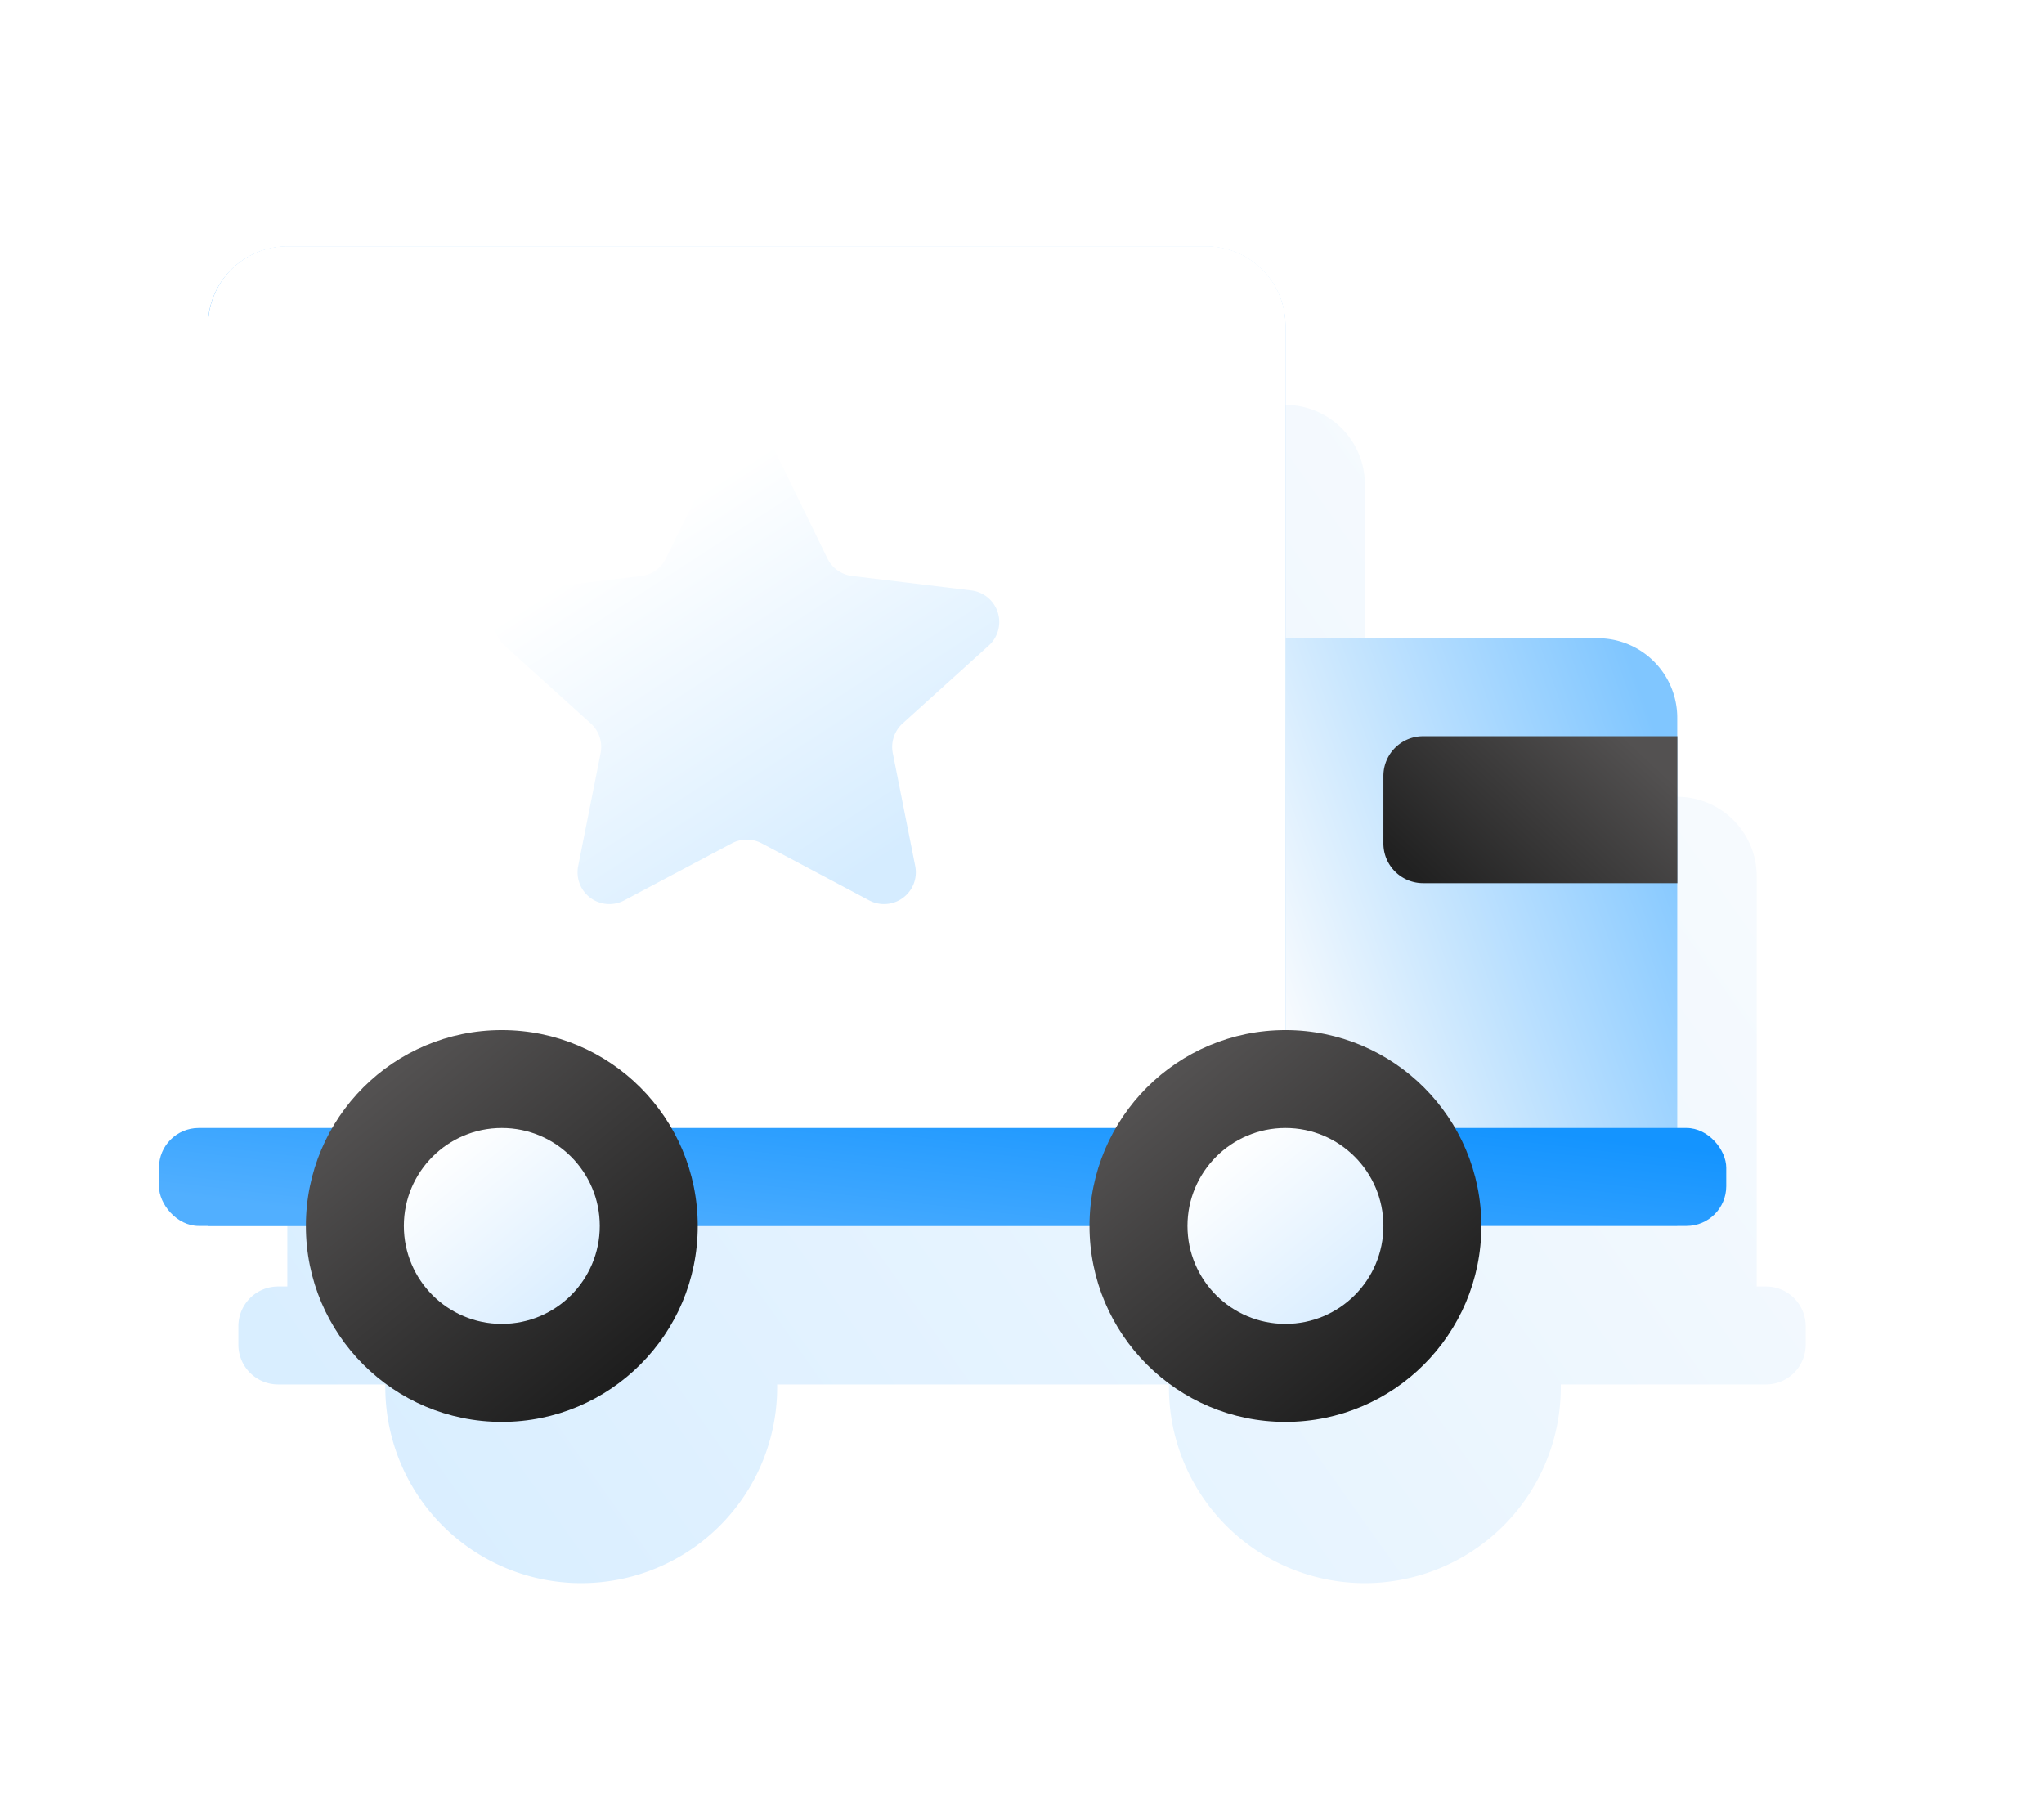 <svg xmlns="http://www.w3.org/2000/svg" xmlns:xlink="http://www.w3.org/1999/xlink" width="51.453" height="45.795" viewBox="0 0 51.453 45.795">
  <defs>
    <linearGradient id="linear-gradient" x1="1" y1="0.335" x2="0.054" y2="0.842" gradientUnits="objectBoundingBox">
      <stop offset="0" stop-color="#f8fbfe"/>
      <stop offset="1" stop-color="#d9eeff"/>
    </linearGradient>
    <filter id="합치기_152" x="0" y="4.205" width="51.453" height="41.59" filterUnits="userSpaceOnUse">
      <feOffset dx="2" dy="4" input="SourceAlpha"/>
      <feGaussianBlur stdDeviation="2" result="blur"/>
      <feFlood flood-opacity="0.161"/>
      <feComposite operator="in" in2="blur"/>
      <feComposite in="SourceGraphic"/>
    </filter>
    <linearGradient id="linear-gradient-2" x1="1" y1="0.335" x2="0.054" y2="0.842" gradientUnits="objectBoundingBox">
      <stop offset="0" stop-color="#f8fbfe"/>
      <stop offset="1" stop-color="#80c6ff"/>
    </linearGradient>
    <linearGradient id="linear-gradient-3" x1="0.008" y1="0.696" x2="0.993" y2="0.298" gradientUnits="objectBoundingBox">
      <stop offset="0" stop-color="#81c5ff"/>
      <stop offset="1" stop-color="#3aa5ff"/>
    </linearGradient>
    <filter id="사각형_19729" x="5.234" y="6.205" width="27.124" height="24.658" filterUnits="userSpaceOnUse">
      <feOffset input="SourceAlpha"/>
      <feGaussianBlur stdDeviation="0.5" result="blur-2"/>
      <feFlood flood-color="#fff" flood-opacity="0.161" result="color"/>
      <feComposite operator="out" in="SourceGraphic" in2="blur-2"/>
      <feComposite operator="in" in="color"/>
      <feComposite operator="in" in2="SourceGraphic"/>
    </filter>
    <linearGradient id="linear-gradient-4" x1="1" y1="0.335" x2="0.054" y2="0.842" gradientUnits="objectBoundingBox">
      <stop offset="0" stop-color="#51afff"/>
      <stop offset="1" stop-color="#1494ff"/>
    </linearGradient>
    <linearGradient id="linear-gradient-5" x1="0.135" y1="0.138" x2="0.77" y2="0.91" gradientUnits="objectBoundingBox">
      <stop offset="0" stop-color="#555353"/>
      <stop offset="1" stop-color="#1e1e1e"/>
    </linearGradient>
    <linearGradient id="linear-gradient-7" x1="0.135" y1="0.138" x2="0.77" y2="0.91" gradientUnits="objectBoundingBox">
      <stop offset="0" stop-color="#fff"/>
      <stop offset="1" stop-color="#dbeeff"/>
    </linearGradient>
    <linearGradient id="linear-gradient-9" x1="1" y1="0.335" x2="0.054" y2="0.842" gradientUnits="objectBoundingBox">
      <stop offset="0" stop-color="#535151"/>
      <stop offset="1" stop-color="#212121"/>
    </linearGradient>
    <linearGradient id="linear-gradient-10" x1="0.267" y1="0.22" x2="0.754" y2="0.918" gradientUnits="objectBoundingBox">
      <stop offset="0" stop-color="#fff"/>
      <stop offset="1" stop-color="#d5ecff"/>
    </linearGradient>
    <filter id="다각형_33" x="8.399" y="6.904" width="20.795" height="19.562" filterUnits="userSpaceOnUse">
      <feOffset input="SourceAlpha"/>
      <feGaussianBlur stdDeviation="1" result="blur-3"/>
      <feFlood flood-color="#003e72" flood-opacity="0.302"/>
      <feComposite operator="in" in2="blur-3"/>
      <feComposite in="SourceGraphic"/>
    </filter>
  </defs>
  <g id="icon" transform="translate(17816.149 19086.148)">
    <rect id="사각형_20392" data-name="사각형 20392" width="40" height="40" transform="translate(-17812.148 -19086.148)" fill="none"/>
    <g id="그룹_110057" data-name="그룹 110057" transform="translate(-18703.148 -19982.943)">
      <g transform="matrix(1, 0, 0, 1, 887, 896.79)" filter="url(#합치기_152)">
        <path id="합치기_152-2" data-name="합치기 152" d="M23.425,24.658H13.562a4.932,4.932,0,1,1-9.863,0H1a1,1,0,0,1-1-1v-.466a1,1,0,0,1,1-1h.232V2a2,2,0,0,1,2-2H26.357a2,2,0,0,1,2,2V9.864h7.863a2,2,0,0,1,2,2V22.192h.233a1,1,0,0,1,1,1v.466a1,1,0,0,1-1,1H33.288a4.932,4.932,0,1,1-9.863,0Z" transform="translate(4 6.2)" fill="url(#linear-gradient)"/>
      </g>
      <path id="사각형_19731" data-name="사각형 19731" d="M0,0H9.863a0,0,0,0,1,0,0V14.795a0,0,0,0,1,0,0H2a2,2,0,0,1-2-2V0A0,0,0,0,1,0,0Z" transform="translate(929.22 927.658) rotate(180)" stroke="rgba(0,0,0,0)" stroke-miterlimit="10" stroke-width="1" fill="url(#linear-gradient-2)"/>
      <g data-type="innerShadowGroup">
        <path id="사각형_19729-2" data-name="사각형 19729" d="M0,0H27.124a0,0,0,0,1,0,0V22.658a2,2,0,0,1-2,2H2a2,2,0,0,1-2-2V0A0,0,0,0,1,0,0Z" transform="translate(919.357 927.658) rotate(180)" fill="url(#linear-gradient-3)"/>
        <g transform="matrix(1, 0, 0, 1, 887, 896.79)" filter="url(#사각형_19729)">
          <path id="사각형_19729-3" data-name="사각형 19729" d="M0,0H27.124a0,0,0,0,1,0,0V22.658a2,2,0,0,1-2,2H2a2,2,0,0,1-2-2V0A0,0,0,0,1,0,0Z" transform="translate(32.36 30.86) rotate(180)" fill="#fff"/>
        </g>
      </g>
      <rect id="사각형_19732" data-name="사각형 19732" width="39.453" height="2.466" rx="1" transform="translate(930.453 927.658) rotate(180)" stroke="rgba(0,0,0,0)" stroke-miterlimit="10" stroke-width="1" fill="url(#linear-gradient-4)"/>
      <circle id="타원_648" data-name="타원 648" cx="4.932" cy="4.932" r="4.932" transform="translate(914.425 922.727)" fill="url(#linear-gradient-5)"/>
      <circle id="타원_649" data-name="타원 649" cx="4.932" cy="4.932" r="4.932" transform="translate(894.699 922.727)" fill="url(#linear-gradient-5)"/>
      <circle id="타원_650" data-name="타원 650" cx="2.466" cy="2.466" r="2.466" transform="translate(916.891 925.192)" fill="url(#linear-gradient-7)"/>
      <circle id="타원_651" data-name="타원 651" cx="2.466" cy="2.466" r="2.466" transform="translate(897.165 925.192)" fill="url(#linear-gradient-7)"/>
      <path id="사각형_19733" data-name="사각형 19733" d="M1,0H7.4a0,0,0,0,1,0,0V3.7a0,0,0,0,1,0,0H1a1,1,0,0,1-1-1V1A1,1,0,0,1,1,0Z" transform="translate(921.823 915.329)" stroke="rgba(0,0,0,0)" stroke-miterlimit="10" stroke-width="1" fill="url(#linear-gradient-9)"/>
      <g transform="matrix(1, 0, 0, 1, 887, 896.79)" filter="url(#다각형_33)">
        <path id="다각형_33-2" data-name="다각형 33" d="M6.678,1.475a.8.8,0,0,1,1.438,0L9.426,4.161a.8.8,0,0,0,.623.444l3,.364a.8.8,0,0,1,.44,1.388l-2.168,1.96a.8.8,0,0,0-.248.749l.565,2.844a.8.8,0,0,1-1.16.862L7.772,11.335a.8.8,0,0,0-.75,0L4.313,12.772a.8.8,0,0,1-1.16-.862l.565-2.844a.8.8,0,0,0-.248-.749L1.3,6.357a.8.8,0,0,1,.44-1.388l3-.364a.8.8,0,0,0,.623-.444Z" transform="translate(11.4 9.9)" fill="url(#linear-gradient-10)"/>
      </g>
    </g>
  </g>
</svg>
